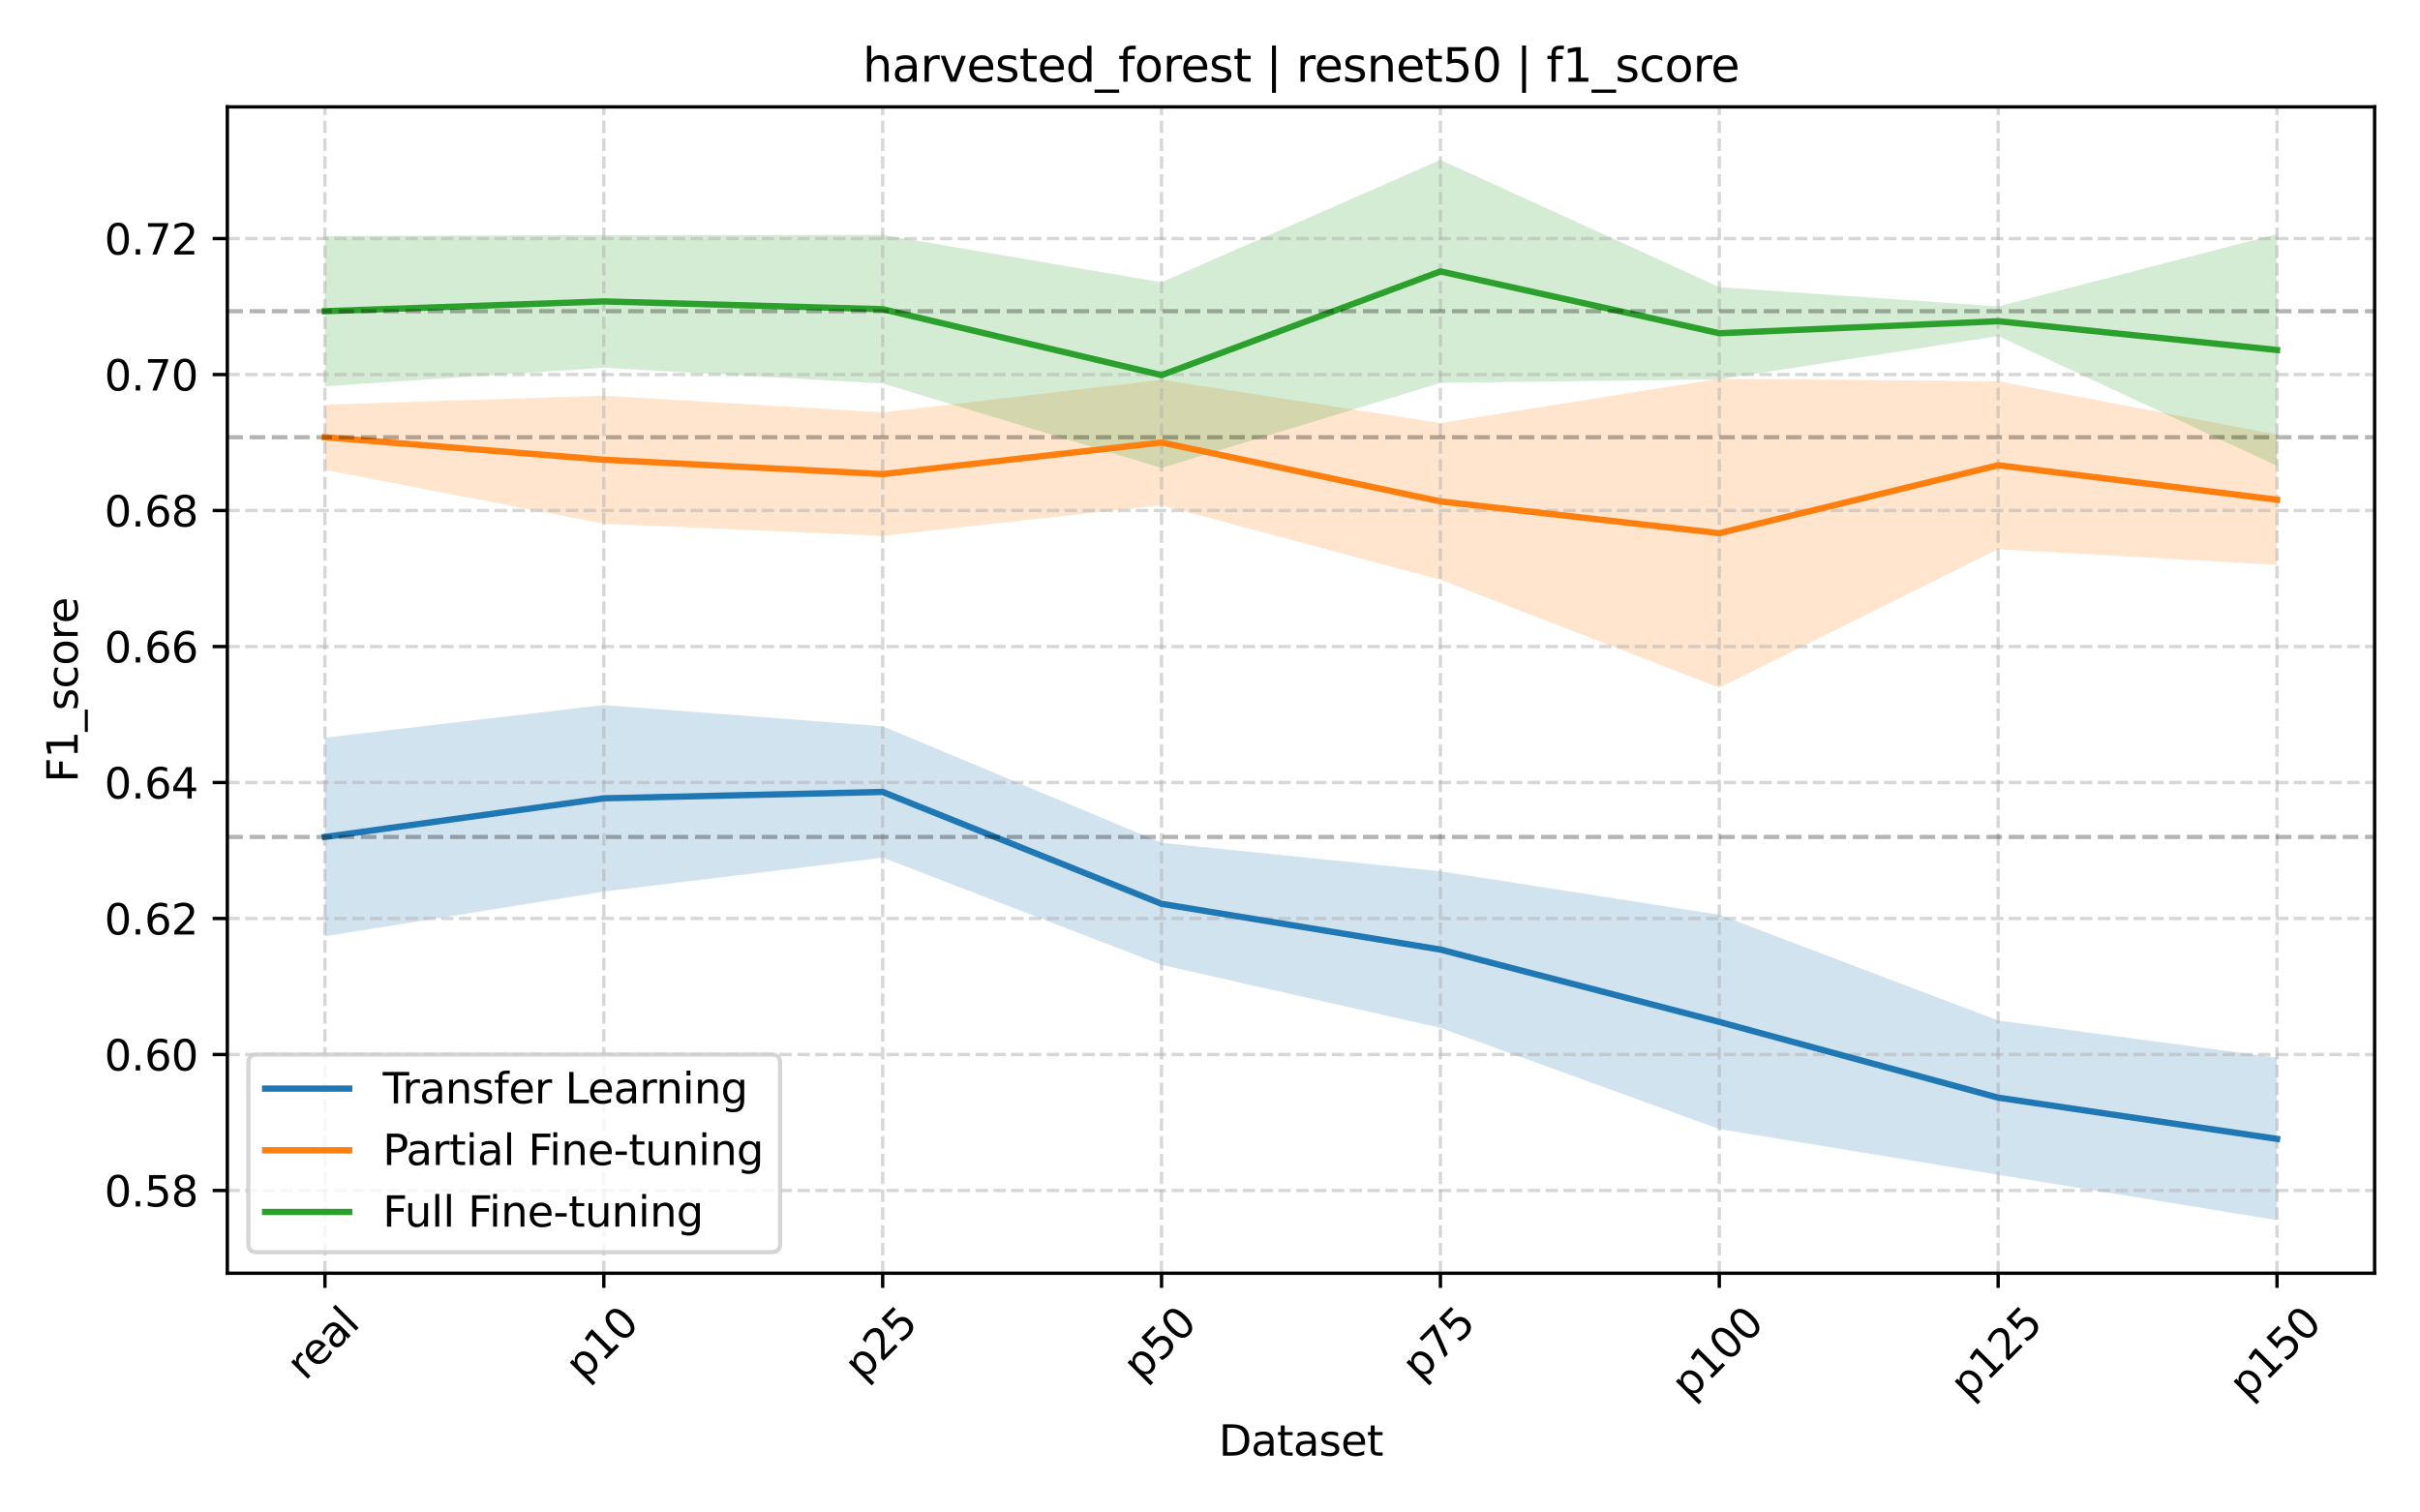 <?xml version="1.0" encoding="utf-8" standalone="no"?>
<!DOCTYPE svg PUBLIC "-//W3C//DTD SVG 1.1//EN"
  "http://www.w3.org/Graphics/SVG/1.1/DTD/svg11.dtd">
<svg xmlns:xlink="http://www.w3.org/1999/xlink" width="576pt" height="360pt" viewBox="0 0 576 360" xmlns="http://www.w3.org/2000/svg" version="1.1">
 <defs>
  <style type="text/css">*{stroke-linejoin: round; stroke-linecap: butt}</style>
 </defs>
 <g id="figure_1">
  <g id="patch_1">
   <path d="M 0 360 
L 576 360 
L 576 0 
L 0 0 
z
" style="fill: #ffffff"/>
  </g>
  <g id="axes_1">
   <g id="patch_2">
    <path d="M 54.11 303.046 
L 565.2 303.046 
L 565.2 25.44 
L 54.11 25.44 
z
" style="fill: #ffffff"/>
   </g>
   <g id="FillBetweenPolyCollection_1">
    <path d="M 77.341 175.579 
L 77.341 222.851 
L 143.717 212.211 
L 210.092 204.128 
L 276.467 229.654 
L 342.843 244.654 
L 409.218 268.74 
L 475.593 279.614 
L 541.969 290.428 
L 541.969 251.738 
L 541.969 251.738 
L 475.593 242.91 
L 409.218 217.733 
L 342.843 207.38 
L 276.467 200.607 
L 210.092 172.87 
L 143.717 167.817 
L 77.341 175.579 
z
" clip-path="url(#pe24f265c55)" style="fill: #1f77b4; fill-opacity: 0.2"/>
   </g>
   <g id="FillBetweenPolyCollection_2">
    <path d="M 77.341 96.315 
L 77.341 111.835 
L 143.717 124.663 
L 210.092 127.541 
L 276.467 120.256 
L 342.843 137.994 
L 409.218 163.694 
L 475.593 130.721 
L 541.969 134.445 
L 541.969 103.434 
L 541.969 103.434 
L 475.593 90.758 
L 409.218 90.133 
L 342.843 100.692 
L 276.467 90.384 
L 210.092 98.156 
L 143.717 94.174 
L 77.341 96.315 
z
" clip-path="url(#pe24f265c55)" style="fill: #ff7f0e; fill-opacity: 0.2"/>
   </g>
   <g id="FillBetweenPolyCollection_3">
    <path d="M 77.341 56.191 
L 77.341 91.948 
L 143.717 87.527 
L 210.092 91.277 
L 276.467 111.387 
L 342.843 91.138 
L 409.218 90.283 
L 475.593 79.987 
L 541.969 110.889 
L 541.969 55.72 
L 541.969 55.72 
L 475.593 72.927 
L 409.218 68.347 
L 342.843 38.058 
L 276.467 67.183 
L 210.092 55.917 
L 143.717 55.959 
L 77.341 56.191 
z
" clip-path="url(#pe24f265c55)" style="fill: #2ca02c; fill-opacity: 0.2"/>
   </g>
   <g id="matplotlib.axis_1">
    <g id="xtick_1">
     <g id="line2d_1">
      <path d="M 77.341 303.046 
L 77.341 25.44 
" clip-path="url(#pe24f265c55)" style="fill: none; stroke-dasharray: 2.96,1.28; stroke-dashoffset: 0; stroke: #b0b0b0; stroke-opacity: 0.5; stroke-width: 0.8"/>
     </g>
     <g id="line2d_2">
      <defs>
       <path id="mc8a5b18cee" d="M 0 0 
L 0 3.5 
" style="stroke: #000000; stroke-width: 0.8"/>
      </defs>
      <g>
       <use xlink:href="#mc8a5b18cee" x="77.341" y="303.046" style="stroke: #000000; stroke-width: 0.8"/>
      </g>
     </g>
     <g id="text_1">
      <!-- real -->
      <g transform="translate(72.594 328.815) rotate(-45) scale(0.1 -0.1)">
       <defs>
        <path id="DejaVuSans-72" d="M 2631 2963 
Q 2534 3019 2420 3045 
Q 2306 3072 2169 3072 
Q 1681 3072 1420 2755 
Q 1159 2438 1159 1844 
L 1159 0 
L 581 0 
L 581 3500 
L 1159 3500 
L 1159 2956 
Q 1341 3275 1631 3429 
Q 1922 3584 2338 3584 
Q 2397 3584 2469 3576 
Q 2541 3569 2628 3553 
L 2631 2963 
z
" transform="scale(0.016)"/>
        <path id="DejaVuSans-65" d="M 3597 1894 
L 3597 1613 
L 953 1613 
Q 991 1019 1311 708 
Q 1631 397 2203 397 
Q 2534 397 2845 478 
Q 3156 559 3463 722 
L 3463 178 
Q 3153 47 2828 -22 
Q 2503 -91 2169 -91 
Q 1331 -91 842 396 
Q 353 884 353 1716 
Q 353 2575 817 3079 
Q 1281 3584 2069 3584 
Q 2775 3584 3186 3129 
Q 3597 2675 3597 1894 
z
M 3022 2063 
Q 3016 2534 2758 2815 
Q 2500 3097 2075 3097 
Q 1594 3097 1305 2825 
Q 1016 2553 972 2059 
L 3022 2063 
z
" transform="scale(0.016)"/>
        <path id="DejaVuSans-61" d="M 2194 1759 
Q 1497 1759 1228 1600 
Q 959 1441 959 1056 
Q 959 750 1161 570 
Q 1363 391 1709 391 
Q 2188 391 2477 730 
Q 2766 1069 2766 1631 
L 2766 1759 
L 2194 1759 
z
M 3341 1997 
L 3341 0 
L 2766 0 
L 2766 531 
Q 2569 213 2275 61 
Q 1981 -91 1556 -91 
Q 1019 -91 701 211 
Q 384 513 384 1019 
Q 384 1609 779 1909 
Q 1175 2209 1959 2209 
L 2766 2209 
L 2766 2266 
Q 2766 2663 2505 2880 
Q 2244 3097 1772 3097 
Q 1472 3097 1187 3025 
Q 903 2953 641 2809 
L 641 3341 
Q 956 3463 1253 3523 
Q 1550 3584 1831 3584 
Q 2591 3584 2966 3190 
Q 3341 2797 3341 1997 
z
" transform="scale(0.016)"/>
        <path id="DejaVuSans-6c" d="M 603 4863 
L 1178 4863 
L 1178 0 
L 603 0 
L 603 4863 
z
" transform="scale(0.016)"/>
       </defs>
       <use xlink:href="#DejaVuSans-72"/>
       <use xlink:href="#DejaVuSans-65" transform="translate(38.863 0)"/>
       <use xlink:href="#DejaVuSans-61" transform="translate(100.387 0)"/>
       <use xlink:href="#DejaVuSans-6c" transform="translate(161.666 0)"/>
      </g>
     </g>
    </g>
    <g id="xtick_2">
     <g id="line2d_3">
      <path d="M 143.717 303.046 
L 143.717 25.44 
" clip-path="url(#pe24f265c55)" style="fill: none; stroke-dasharray: 2.96,1.28; stroke-dashoffset: 0; stroke: #b0b0b0; stroke-opacity: 0.5; stroke-width: 0.8"/>
     </g>
     <g id="line2d_4">
      <g>
       <use xlink:href="#mc8a5b18cee" x="143.717" y="303.046" style="stroke: #000000; stroke-width: 0.8"/>
      </g>
     </g>
     <g id="text_2">
      <!-- p10 -->
      <g transform="translate(138.924 328.906) rotate(-45) scale(0.1 -0.1)">
       <defs>
        <path id="DejaVuSans-70" d="M 1159 525 
L 1159 -1331 
L 581 -1331 
L 581 3500 
L 1159 3500 
L 1159 2969 
Q 1341 3281 1617 3432 
Q 1894 3584 2278 3584 
Q 2916 3584 3314 3078 
Q 3713 2572 3713 1747 
Q 3713 922 3314 415 
Q 2916 -91 2278 -91 
Q 1894 -91 1617 61 
Q 1341 213 1159 525 
z
M 3116 1747 
Q 3116 2381 2855 2742 
Q 2594 3103 2138 3103 
Q 1681 3103 1420 2742 
Q 1159 2381 1159 1747 
Q 1159 1113 1420 752 
Q 1681 391 2138 391 
Q 2594 391 2855 752 
Q 3116 1113 3116 1747 
z
" transform="scale(0.016)"/>
        <path id="DejaVuSans-31" d="M 794 531 
L 1825 531 
L 1825 4091 
L 703 3866 
L 703 4441 
L 1819 4666 
L 2450 4666 
L 2450 531 
L 3481 531 
L 3481 0 
L 794 0 
L 794 531 
z
" transform="scale(0.016)"/>
        <path id="DejaVuSans-30" d="M 2034 4250 
Q 1547 4250 1301 3770 
Q 1056 3291 1056 2328 
Q 1056 1369 1301 889 
Q 1547 409 2034 409 
Q 2525 409 2770 889 
Q 3016 1369 3016 2328 
Q 3016 3291 2770 3770 
Q 2525 4250 2034 4250 
z
M 2034 4750 
Q 2819 4750 3233 4129 
Q 3647 3509 3647 2328 
Q 3647 1150 3233 529 
Q 2819 -91 2034 -91 
Q 1250 -91 836 529 
Q 422 1150 422 2328 
Q 422 3509 836 4129 
Q 1250 4750 2034 4750 
z
" transform="scale(0.016)"/>
       </defs>
       <use xlink:href="#DejaVuSans-70"/>
       <use xlink:href="#DejaVuSans-31" transform="translate(63.477 0)"/>
       <use xlink:href="#DejaVuSans-30" transform="translate(127.1 0)"/>
      </g>
     </g>
    </g>
    <g id="xtick_3">
     <g id="line2d_5">
      <path d="M 210.092 303.046 
L 210.092 25.44 
" clip-path="url(#pe24f265c55)" style="fill: none; stroke-dasharray: 2.96,1.28; stroke-dashoffset: 0; stroke: #b0b0b0; stroke-opacity: 0.5; stroke-width: 0.8"/>
     </g>
     <g id="line2d_6">
      <g>
       <use xlink:href="#mc8a5b18cee" x="210.092" y="303.046" style="stroke: #000000; stroke-width: 0.8"/>
      </g>
     </g>
     <g id="text_3">
      <!-- p25 -->
      <g transform="translate(205.3 328.906) rotate(-45) scale(0.1 -0.1)">
       <defs>
        <path id="DejaVuSans-32" d="M 1228 531 
L 3431 531 
L 3431 0 
L 469 0 
L 469 531 
Q 828 903 1448 1529 
Q 2069 2156 2228 2338 
Q 2531 2678 2651 2914 
Q 2772 3150 2772 3378 
Q 2772 3750 2511 3984 
Q 2250 4219 1831 4219 
Q 1534 4219 1204 4116 
Q 875 4013 500 3803 
L 500 4441 
Q 881 4594 1212 4672 
Q 1544 4750 1819 4750 
Q 2544 4750 2975 4387 
Q 3406 4025 3406 3419 
Q 3406 3131 3298 2873 
Q 3191 2616 2906 2266 
Q 2828 2175 2409 1742 
Q 1991 1309 1228 531 
z
" transform="scale(0.016)"/>
        <path id="DejaVuSans-35" d="M 691 4666 
L 3169 4666 
L 3169 4134 
L 1269 4134 
L 1269 2991 
Q 1406 3038 1543 3061 
Q 1681 3084 1819 3084 
Q 2600 3084 3056 2656 
Q 3513 2228 3513 1497 
Q 3513 744 3044 326 
Q 2575 -91 1722 -91 
Q 1428 -91 1123 -41 
Q 819 9 494 109 
L 494 744 
Q 775 591 1075 516 
Q 1375 441 1709 441 
Q 2250 441 2565 725 
Q 2881 1009 2881 1497 
Q 2881 1984 2565 2268 
Q 2250 2553 1709 2553 
Q 1456 2553 1204 2497 
Q 953 2441 691 2322 
L 691 4666 
z
" transform="scale(0.016)"/>
       </defs>
       <use xlink:href="#DejaVuSans-70"/>
       <use xlink:href="#DejaVuSans-32" transform="translate(63.477 0)"/>
       <use xlink:href="#DejaVuSans-35" transform="translate(127.1 0)"/>
      </g>
     </g>
    </g>
    <g id="xtick_4">
     <g id="line2d_7">
      <path d="M 276.467 303.046 
L 276.467 25.44 
" clip-path="url(#pe24f265c55)" style="fill: none; stroke-dasharray: 2.96,1.28; stroke-dashoffset: 0; stroke: #b0b0b0; stroke-opacity: 0.5; stroke-width: 0.8"/>
     </g>
     <g id="line2d_8">
      <g>
       <use xlink:href="#mc8a5b18cee" x="276.467" y="303.046" style="stroke: #000000; stroke-width: 0.8"/>
      </g>
     </g>
     <g id="text_4">
      <!-- p50 -->
      <g transform="translate(271.675 328.906) rotate(-45) scale(0.1 -0.1)">
       <use xlink:href="#DejaVuSans-70"/>
       <use xlink:href="#DejaVuSans-35" transform="translate(63.477 0)"/>
       <use xlink:href="#DejaVuSans-30" transform="translate(127.1 0)"/>
      </g>
     </g>
    </g>
    <g id="xtick_5">
     <g id="line2d_9">
      <path d="M 342.843 303.046 
L 342.843 25.44 
" clip-path="url(#pe24f265c55)" style="fill: none; stroke-dasharray: 2.96,1.28; stroke-dashoffset: 0; stroke: #b0b0b0; stroke-opacity: 0.5; stroke-width: 0.8"/>
     </g>
     <g id="line2d_10">
      <g>
       <use xlink:href="#mc8a5b18cee" x="342.843" y="303.046" style="stroke: #000000; stroke-width: 0.8"/>
      </g>
     </g>
     <g id="text_5">
      <!-- p75 -->
      <g transform="translate(338.05 328.906) rotate(-45) scale(0.1 -0.1)">
       <defs>
        <path id="DejaVuSans-37" d="M 525 4666 
L 3525 4666 
L 3525 4397 
L 1831 0 
L 1172 0 
L 2766 4134 
L 525 4134 
L 525 4666 
z
" transform="scale(0.016)"/>
       </defs>
       <use xlink:href="#DejaVuSans-70"/>
       <use xlink:href="#DejaVuSans-37" transform="translate(63.477 0)"/>
       <use xlink:href="#DejaVuSans-35" transform="translate(127.1 0)"/>
      </g>
     </g>
    </g>
    <g id="xtick_6">
     <g id="line2d_11">
      <path d="M 409.218 303.046 
L 409.218 25.44 
" clip-path="url(#pe24f265c55)" style="fill: none; stroke-dasharray: 2.96,1.28; stroke-dashoffset: 0; stroke: #b0b0b0; stroke-opacity: 0.5; stroke-width: 0.8"/>
     </g>
     <g id="line2d_12">
      <g>
       <use xlink:href="#mc8a5b18cee" x="409.218" y="303.046" style="stroke: #000000; stroke-width: 0.8"/>
      </g>
     </g>
     <g id="text_6">
      <!-- p100 -->
      <g transform="translate(402.176 333.405) rotate(-45) scale(0.1 -0.1)">
       <use xlink:href="#DejaVuSans-70"/>
       <use xlink:href="#DejaVuSans-31" transform="translate(63.477 0)"/>
       <use xlink:href="#DejaVuSans-30" transform="translate(127.1 0)"/>
       <use xlink:href="#DejaVuSans-30" transform="translate(190.723 0)"/>
      </g>
     </g>
    </g>
    <g id="xtick_7">
     <g id="line2d_13">
      <path d="M 475.593 303.046 
L 475.593 25.44 
" clip-path="url(#pe24f265c55)" style="fill: none; stroke-dasharray: 2.96,1.28; stroke-dashoffset: 0; stroke: #b0b0b0; stroke-opacity: 0.5; stroke-width: 0.8"/>
     </g>
     <g id="line2d_14">
      <g>
       <use xlink:href="#mc8a5b18cee" x="475.593" y="303.046" style="stroke: #000000; stroke-width: 0.8"/>
      </g>
     </g>
     <g id="text_7">
      <!-- p125 -->
      <g transform="translate(468.552 333.405) rotate(-45) scale(0.1 -0.1)">
       <use xlink:href="#DejaVuSans-70"/>
       <use xlink:href="#DejaVuSans-31" transform="translate(63.477 0)"/>
       <use xlink:href="#DejaVuSans-32" transform="translate(127.1 0)"/>
       <use xlink:href="#DejaVuSans-35" transform="translate(190.723 0)"/>
      </g>
     </g>
    </g>
    <g id="xtick_8">
     <g id="line2d_15">
      <path d="M 541.969 303.046 
L 541.969 25.44 
" clip-path="url(#pe24f265c55)" style="fill: none; stroke-dasharray: 2.96,1.28; stroke-dashoffset: 0; stroke: #b0b0b0; stroke-opacity: 0.5; stroke-width: 0.8"/>
     </g>
     <g id="line2d_16">
      <g>
       <use xlink:href="#mc8a5b18cee" x="541.969" y="303.046" style="stroke: #000000; stroke-width: 0.8"/>
      </g>
     </g>
     <g id="text_8">
      <!-- p150 -->
      <g transform="translate(534.927 333.405) rotate(-45) scale(0.1 -0.1)">
       <use xlink:href="#DejaVuSans-70"/>
       <use xlink:href="#DejaVuSans-31" transform="translate(63.477 0)"/>
       <use xlink:href="#DejaVuSans-35" transform="translate(127.1 0)"/>
       <use xlink:href="#DejaVuSans-30" transform="translate(190.723 0)"/>
      </g>
     </g>
    </g>
    <g id="text_9">
     <!-- Dataset -->
     <g transform="translate(290.075 346.474) scale(0.1 -0.1)">
      <defs>
       <path id="DejaVuSans-44" d="M 1259 4147 
L 1259 519 
L 2022 519 
Q 2988 519 3436 956 
Q 3884 1394 3884 2338 
Q 3884 3275 3436 3711 
Q 2988 4147 2022 4147 
L 1259 4147 
z
M 628 4666 
L 1925 4666 
Q 3281 4666 3915 4102 
Q 4550 3538 4550 2338 
Q 4550 1131 3912 565 
Q 3275 0 1925 0 
L 628 0 
L 628 4666 
z
" transform="scale(0.016)"/>
       <path id="DejaVuSans-74" d="M 1172 4494 
L 1172 3500 
L 2356 3500 
L 2356 3053 
L 1172 3053 
L 1172 1153 
Q 1172 725 1289 603 
Q 1406 481 1766 481 
L 2356 481 
L 2356 0 
L 1766 0 
Q 1100 0 847 248 
Q 594 497 594 1153 
L 594 3053 
L 172 3053 
L 172 3500 
L 594 3500 
L 594 4494 
L 1172 4494 
z
" transform="scale(0.016)"/>
       <path id="DejaVuSans-73" d="M 2834 3397 
L 2834 2853 
Q 2591 2978 2328 3040 
Q 2066 3103 1784 3103 
Q 1356 3103 1142 2972 
Q 928 2841 928 2578 
Q 928 2378 1081 2264 
Q 1234 2150 1697 2047 
L 1894 2003 
Q 2506 1872 2764 1633 
Q 3022 1394 3022 966 
Q 3022 478 2636 193 
Q 2250 -91 1575 -91 
Q 1294 -91 989 -36 
Q 684 19 347 128 
L 347 722 
Q 666 556 975 473 
Q 1284 391 1588 391 
Q 1994 391 2212 530 
Q 2431 669 2431 922 
Q 2431 1156 2273 1281 
Q 2116 1406 1581 1522 
L 1381 1569 
Q 847 1681 609 1914 
Q 372 2147 372 2553 
Q 372 3047 722 3315 
Q 1072 3584 1716 3584 
Q 2034 3584 2315 3537 
Q 2597 3491 2834 3397 
z
" transform="scale(0.016)"/>
      </defs>
      <use xlink:href="#DejaVuSans-44"/>
      <use xlink:href="#DejaVuSans-61" transform="translate(77.002 0)"/>
      <use xlink:href="#DejaVuSans-74" transform="translate(138.281 0)"/>
      <use xlink:href="#DejaVuSans-61" transform="translate(177.49 0)"/>
      <use xlink:href="#DejaVuSans-73" transform="translate(238.77 0)"/>
      <use xlink:href="#DejaVuSans-65" transform="translate(290.869 0)"/>
      <use xlink:href="#DejaVuSans-74" transform="translate(352.393 0)"/>
     </g>
    </g>
   </g>
   <g id="matplotlib.axis_2">
    <g id="ytick_1">
     <g id="line2d_17">
      <path d="M 54.11 283.363 
L 565.2 283.363 
" clip-path="url(#pe24f265c55)" style="fill: none; stroke-dasharray: 2.96,1.28; stroke-dashoffset: 0; stroke: #b0b0b0; stroke-opacity: 0.5; stroke-width: 0.8"/>
     </g>
     <g id="line2d_18">
      <defs>
       <path id="mc3070b893e" d="M 0 0 
L -3.5 0 
" style="stroke: #000000; stroke-width: 0.8"/>
      </defs>
      <g>
       <use xlink:href="#mc3070b893e" x="54.11" y="283.363" style="stroke: #000000; stroke-width: 0.8"/>
      </g>
     </g>
     <g id="text_10">
      <!-- 0.58 -->
      <g transform="translate(24.844 287.162) scale(0.1 -0.1)">
       <defs>
        <path id="DejaVuSans-2e" d="M 684 794 
L 1344 794 
L 1344 0 
L 684 0 
L 684 794 
z
" transform="scale(0.016)"/>
        <path id="DejaVuSans-38" d="M 2034 2216 
Q 1584 2216 1326 1975 
Q 1069 1734 1069 1313 
Q 1069 891 1326 650 
Q 1584 409 2034 409 
Q 2484 409 2743 651 
Q 3003 894 3003 1313 
Q 3003 1734 2745 1975 
Q 2488 2216 2034 2216 
z
M 1403 2484 
Q 997 2584 770 2862 
Q 544 3141 544 3541 
Q 544 4100 942 4425 
Q 1341 4750 2034 4750 
Q 2731 4750 3128 4425 
Q 3525 4100 3525 3541 
Q 3525 3141 3298 2862 
Q 3072 2584 2669 2484 
Q 3125 2378 3379 2068 
Q 3634 1759 3634 1313 
Q 3634 634 3220 271 
Q 2806 -91 2034 -91 
Q 1263 -91 848 271 
Q 434 634 434 1313 
Q 434 1759 690 2068 
Q 947 2378 1403 2484 
z
M 1172 3481 
Q 1172 3119 1398 2916 
Q 1625 2713 2034 2713 
Q 2441 2713 2670 2916 
Q 2900 3119 2900 3481 
Q 2900 3844 2670 4047 
Q 2441 4250 2034 4250 
Q 1625 4250 1398 4047 
Q 1172 3844 1172 3481 
z
" transform="scale(0.016)"/>
       </defs>
       <use xlink:href="#DejaVuSans-30"/>
       <use xlink:href="#DejaVuSans-2e" transform="translate(63.623 0)"/>
       <use xlink:href="#DejaVuSans-35" transform="translate(95.41 0)"/>
       <use xlink:href="#DejaVuSans-38" transform="translate(159.033 0)"/>
      </g>
     </g>
    </g>
    <g id="ytick_2">
     <g id="line2d_19">
      <path d="M 54.11 250.994 
L 565.2 250.994 
" clip-path="url(#pe24f265c55)" style="fill: none; stroke-dasharray: 2.96,1.28; stroke-dashoffset: 0; stroke: #b0b0b0; stroke-opacity: 0.5; stroke-width: 0.8"/>
     </g>
     <g id="line2d_20">
      <g>
       <use xlink:href="#mc3070b893e" x="54.11" y="250.994" style="stroke: #000000; stroke-width: 0.8"/>
      </g>
     </g>
     <g id="text_11">
      <!-- 0.60 -->
      <g transform="translate(24.844 254.793) scale(0.1 -0.1)">
       <defs>
        <path id="DejaVuSans-36" d="M 2113 2584 
Q 1688 2584 1439 2293 
Q 1191 2003 1191 1497 
Q 1191 994 1439 701 
Q 1688 409 2113 409 
Q 2538 409 2786 701 
Q 3034 994 3034 1497 
Q 3034 2003 2786 2293 
Q 2538 2584 2113 2584 
z
M 3366 4563 
L 3366 3988 
Q 3128 4100 2886 4159 
Q 2644 4219 2406 4219 
Q 1781 4219 1451 3797 
Q 1122 3375 1075 2522 
Q 1259 2794 1537 2939 
Q 1816 3084 2150 3084 
Q 2853 3084 3261 2657 
Q 3669 2231 3669 1497 
Q 3669 778 3244 343 
Q 2819 -91 2113 -91 
Q 1303 -91 875 529 
Q 447 1150 447 2328 
Q 447 3434 972 4092 
Q 1497 4750 2381 4750 
Q 2619 4750 2861 4703 
Q 3103 4656 3366 4563 
z
" transform="scale(0.016)"/>
       </defs>
       <use xlink:href="#DejaVuSans-30"/>
       <use xlink:href="#DejaVuSans-2e" transform="translate(63.623 0)"/>
       <use xlink:href="#DejaVuSans-36" transform="translate(95.41 0)"/>
       <use xlink:href="#DejaVuSans-30" transform="translate(159.033 0)"/>
      </g>
     </g>
    </g>
    <g id="ytick_3">
     <g id="line2d_21">
      <path d="M 54.11 218.626 
L 565.2 218.626 
" clip-path="url(#pe24f265c55)" style="fill: none; stroke-dasharray: 2.96,1.28; stroke-dashoffset: 0; stroke: #b0b0b0; stroke-opacity: 0.5; stroke-width: 0.8"/>
     </g>
     <g id="line2d_22">
      <g>
       <use xlink:href="#mc3070b893e" x="54.11" y="218.626" style="stroke: #000000; stroke-width: 0.8"/>
      </g>
     </g>
     <g id="text_12">
      <!-- 0.62 -->
      <g transform="translate(24.844 222.425) scale(0.1 -0.1)">
       <use xlink:href="#DejaVuSans-30"/>
       <use xlink:href="#DejaVuSans-2e" transform="translate(63.623 0)"/>
       <use xlink:href="#DejaVuSans-36" transform="translate(95.41 0)"/>
       <use xlink:href="#DejaVuSans-32" transform="translate(159.033 0)"/>
      </g>
     </g>
    </g>
    <g id="ytick_4">
     <g id="line2d_23">
      <path d="M 54.11 186.257 
L 565.2 186.257 
" clip-path="url(#pe24f265c55)" style="fill: none; stroke-dasharray: 2.96,1.28; stroke-dashoffset: 0; stroke: #b0b0b0; stroke-opacity: 0.5; stroke-width: 0.8"/>
     </g>
     <g id="line2d_24">
      <g>
       <use xlink:href="#mc3070b893e" x="54.11" y="186.257" style="stroke: #000000; stroke-width: 0.8"/>
      </g>
     </g>
     <g id="text_13">
      <!-- 0.64 -->
      <g transform="translate(24.844 190.056) scale(0.1 -0.1)">
       <defs>
        <path id="DejaVuSans-34" d="M 2419 4116 
L 825 1625 
L 2419 1625 
L 2419 4116 
z
M 2253 4666 
L 3047 4666 
L 3047 1625 
L 3713 1625 
L 3713 1100 
L 3047 1100 
L 3047 0 
L 2419 0 
L 2419 1100 
L 313 1100 
L 313 1709 
L 2253 4666 
z
" transform="scale(0.016)"/>
       </defs>
       <use xlink:href="#DejaVuSans-30"/>
       <use xlink:href="#DejaVuSans-2e" transform="translate(63.623 0)"/>
       <use xlink:href="#DejaVuSans-36" transform="translate(95.41 0)"/>
       <use xlink:href="#DejaVuSans-34" transform="translate(159.033 0)"/>
      </g>
     </g>
    </g>
    <g id="ytick_5">
     <g id="line2d_25">
      <path d="M 54.11 153.889 
L 565.2 153.889 
" clip-path="url(#pe24f265c55)" style="fill: none; stroke-dasharray: 2.96,1.28; stroke-dashoffset: 0; stroke: #b0b0b0; stroke-opacity: 0.5; stroke-width: 0.8"/>
     </g>
     <g id="line2d_26">
      <g>
       <use xlink:href="#mc3070b893e" x="54.11" y="153.889" style="stroke: #000000; stroke-width: 0.8"/>
      </g>
     </g>
     <g id="text_14">
      <!-- 0.66 -->
      <g transform="translate(24.844 157.688) scale(0.1 -0.1)">
       <use xlink:href="#DejaVuSans-30"/>
       <use xlink:href="#DejaVuSans-2e" transform="translate(63.623 0)"/>
       <use xlink:href="#DejaVuSans-36" transform="translate(95.41 0)"/>
       <use xlink:href="#DejaVuSans-36" transform="translate(159.033 0)"/>
      </g>
     </g>
    </g>
    <g id="ytick_6">
     <g id="line2d_27">
      <path d="M 54.11 121.52 
L 565.2 121.52 
" clip-path="url(#pe24f265c55)" style="fill: none; stroke-dasharray: 2.96,1.28; stroke-dashoffset: 0; stroke: #b0b0b0; stroke-opacity: 0.5; stroke-width: 0.8"/>
     </g>
     <g id="line2d_28">
      <g>
       <use xlink:href="#mc3070b893e" x="54.11" y="121.52" style="stroke: #000000; stroke-width: 0.8"/>
      </g>
     </g>
     <g id="text_15">
      <!-- 0.68 -->
      <g transform="translate(24.844 125.319) scale(0.1 -0.1)">
       <use xlink:href="#DejaVuSans-30"/>
       <use xlink:href="#DejaVuSans-2e" transform="translate(63.623 0)"/>
       <use xlink:href="#DejaVuSans-36" transform="translate(95.41 0)"/>
       <use xlink:href="#DejaVuSans-38" transform="translate(159.033 0)"/>
      </g>
     </g>
    </g>
    <g id="ytick_7">
     <g id="line2d_29">
      <path d="M 54.11 89.152 
L 565.2 89.152 
" clip-path="url(#pe24f265c55)" style="fill: none; stroke-dasharray: 2.96,1.28; stroke-dashoffset: 0; stroke: #b0b0b0; stroke-opacity: 0.5; stroke-width: 0.8"/>
     </g>
     <g id="line2d_30">
      <g>
       <use xlink:href="#mc3070b893e" x="54.11" y="89.152" style="stroke: #000000; stroke-width: 0.8"/>
      </g>
     </g>
     <g id="text_16">
      <!-- 0.70 -->
      <g transform="translate(24.844 92.951) scale(0.1 -0.1)">
       <use xlink:href="#DejaVuSans-30"/>
       <use xlink:href="#DejaVuSans-2e" transform="translate(63.623 0)"/>
       <use xlink:href="#DejaVuSans-37" transform="translate(95.41 0)"/>
       <use xlink:href="#DejaVuSans-30" transform="translate(159.033 0)"/>
      </g>
     </g>
    </g>
    <g id="ytick_8">
     <g id="line2d_31">
      <path d="M 54.11 56.783 
L 565.2 56.783 
" clip-path="url(#pe24f265c55)" style="fill: none; stroke-dasharray: 2.96,1.28; stroke-dashoffset: 0; stroke: #b0b0b0; stroke-opacity: 0.5; stroke-width: 0.8"/>
     </g>
     <g id="line2d_32">
      <g>
       <use xlink:href="#mc3070b893e" x="54.11" y="56.783" style="stroke: #000000; stroke-width: 0.8"/>
      </g>
     </g>
     <g id="text_17">
      <!-- 0.72 -->
      <g transform="translate(24.844 60.582) scale(0.1 -0.1)">
       <use xlink:href="#DejaVuSans-30"/>
       <use xlink:href="#DejaVuSans-2e" transform="translate(63.623 0)"/>
       <use xlink:href="#DejaVuSans-37" transform="translate(95.41 0)"/>
       <use xlink:href="#DejaVuSans-32" transform="translate(159.033 0)"/>
      </g>
     </g>
    </g>
    <g id="text_18">
     <!-- F1_score -->
     <g transform="translate(18.487 186.233) rotate(-90) scale(0.1 -0.1)">
      <defs>
       <path id="DejaVuSans-46" d="M 628 4666 
L 3309 4666 
L 3309 4134 
L 1259 4134 
L 1259 2759 
L 3109 2759 
L 3109 2228 
L 1259 2228 
L 1259 0 
L 628 0 
L 628 4666 
z
" transform="scale(0.016)"/>
       <path id="DejaVuSans-5f" d="M 3263 -1063 
L 3263 -1509 
L -63 -1509 
L -63 -1063 
L 3263 -1063 
z
" transform="scale(0.016)"/>
       <path id="DejaVuSans-63" d="M 3122 3366 
L 3122 2828 
Q 2878 2963 2633 3030 
Q 2388 3097 2138 3097 
Q 1578 3097 1268 2742 
Q 959 2388 959 1747 
Q 959 1106 1268 751 
Q 1578 397 2138 397 
Q 2388 397 2633 464 
Q 2878 531 3122 666 
L 3122 134 
Q 2881 22 2623 -34 
Q 2366 -91 2075 -91 
Q 1284 -91 818 406 
Q 353 903 353 1747 
Q 353 2603 823 3093 
Q 1294 3584 2113 3584 
Q 2378 3584 2631 3529 
Q 2884 3475 3122 3366 
z
" transform="scale(0.016)"/>
       <path id="DejaVuSans-6f" d="M 1959 3097 
Q 1497 3097 1228 2736 
Q 959 2375 959 1747 
Q 959 1119 1226 758 
Q 1494 397 1959 397 
Q 2419 397 2687 759 
Q 2956 1122 2956 1747 
Q 2956 2369 2687 2733 
Q 2419 3097 1959 3097 
z
M 1959 3584 
Q 2709 3584 3137 3096 
Q 3566 2609 3566 1747 
Q 3566 888 3137 398 
Q 2709 -91 1959 -91 
Q 1206 -91 779 398 
Q 353 888 353 1747 
Q 353 2609 779 3096 
Q 1206 3584 1959 3584 
z
" transform="scale(0.016)"/>
      </defs>
      <use xlink:href="#DejaVuSans-46"/>
      <use xlink:href="#DejaVuSans-31" transform="translate(57.52 0)"/>
      <use xlink:href="#DejaVuSans-5f" transform="translate(121.143 0)"/>
      <use xlink:href="#DejaVuSans-73" transform="translate(171.143 0)"/>
      <use xlink:href="#DejaVuSans-63" transform="translate(223.242 0)"/>
      <use xlink:href="#DejaVuSans-6f" transform="translate(278.223 0)"/>
      <use xlink:href="#DejaVuSans-72" transform="translate(339.404 0)"/>
      <use xlink:href="#DejaVuSans-65" transform="translate(378.268 0)"/>
     </g>
    </g>
   </g>
   <g id="line2d_33">
    <path d="M 77.341 199.215 
L 143.717 190.014 
L 210.092 188.499 
L 276.467 215.131 
L 342.843 226.017 
L 409.218 243.237 
L 475.593 261.262 
L 541.969 271.083 
" clip-path="url(#pe24f265c55)" style="fill: none; stroke: #1f77b4; stroke-width: 1.5; stroke-linecap: square"/>
   </g>
   <g id="line2d_34">
    <path d="M 54.11 199.215 
L 565.2 199.215 
" clip-path="url(#pe24f265c55)" style="fill: none; stroke-dasharray: 3.7,1.6; stroke-dashoffset: 0; stroke: #000000; stroke-opacity: 0.3"/>
   </g>
   <g id="line2d_35">
    <path d="M 77.341 104.075 
L 143.717 109.419 
L 210.092 112.849 
L 276.467 105.32 
L 342.843 119.343 
L 409.218 126.914 
L 475.593 110.739 
L 541.969 118.939 
" clip-path="url(#pe24f265c55)" style="fill: none; stroke: #ff7f0e; stroke-width: 1.5; stroke-linecap: square"/>
   </g>
   <g id="line2d_36">
    <path d="M 54.11 104.075 
L 565.2 104.075 
" clip-path="url(#pe24f265c55)" style="fill: none; stroke-dasharray: 3.7,1.6; stroke-dashoffset: 0; stroke: #000000; stroke-opacity: 0.3"/>
   </g>
   <g id="line2d_37">
    <path d="M 77.341 74.07 
L 143.717 71.743 
L 210.092 73.597 
L 276.467 89.285 
L 342.843 64.598 
L 409.218 79.315 
L 475.593 76.457 
L 541.969 83.305 
" clip-path="url(#pe24f265c55)" style="fill: none; stroke: #2ca02c; stroke-width: 1.5; stroke-linecap: square"/>
   </g>
   <g id="line2d_38">
    <path d="M 54.11 74.07 
L 565.2 74.07 
" clip-path="url(#pe24f265c55)" style="fill: none; stroke-dasharray: 3.7,1.6; stroke-dashoffset: 0; stroke: #000000; stroke-opacity: 0.3"/>
   </g>
   <g id="patch_3">
    <path d="M 54.11 303.046 
L 54.11 25.44 
" style="fill: none; stroke: #000000; stroke-width: 0.8; stroke-linejoin: miter; stroke-linecap: square"/>
   </g>
   <g id="patch_4">
    <path d="M 565.2 303.046 
L 565.2 25.44 
" style="fill: none; stroke: #000000; stroke-width: 0.8; stroke-linejoin: miter; stroke-linecap: square"/>
   </g>
   <g id="patch_5">
    <path d="M 54.11 303.046 
L 565.2 303.046 
" style="fill: none; stroke: #000000; stroke-width: 0.8; stroke-linejoin: miter; stroke-linecap: square"/>
   </g>
   <g id="patch_6">
    <path d="M 54.11 25.44 
L 565.2 25.44 
" style="fill: none; stroke: #000000; stroke-width: 0.8; stroke-linejoin: miter; stroke-linecap: square"/>
   </g>
   <g id="text_19">
    <!-- harvested_forest | resnet50 | f1_score -->
    <g transform="translate(205.336 19.44) scale(0.11 -0.11)">
     <defs>
      <path id="DejaVuSans-68" d="M 3513 2113 
L 3513 0 
L 2938 0 
L 2938 2094 
Q 2938 2591 2744 2837 
Q 2550 3084 2163 3084 
Q 1697 3084 1428 2787 
Q 1159 2491 1159 1978 
L 1159 0 
L 581 0 
L 581 4863 
L 1159 4863 
L 1159 2956 
Q 1366 3272 1645 3428 
Q 1925 3584 2291 3584 
Q 2894 3584 3203 3211 
Q 3513 2838 3513 2113 
z
" transform="scale(0.016)"/>
      <path id="DejaVuSans-76" d="M 191 3500 
L 800 3500 
L 1894 563 
L 2988 3500 
L 3597 3500 
L 2284 0 
L 1503 0 
L 191 3500 
z
" transform="scale(0.016)"/>
      <path id="DejaVuSans-64" d="M 2906 2969 
L 2906 4863 
L 3481 4863 
L 3481 0 
L 2906 0 
L 2906 525 
Q 2725 213 2448 61 
Q 2172 -91 1784 -91 
Q 1150 -91 751 415 
Q 353 922 353 1747 
Q 353 2572 751 3078 
Q 1150 3584 1784 3584 
Q 2172 3584 2448 3432 
Q 2725 3281 2906 2969 
z
M 947 1747 
Q 947 1113 1208 752 
Q 1469 391 1925 391 
Q 2381 391 2643 752 
Q 2906 1113 2906 1747 
Q 2906 2381 2643 2742 
Q 2381 3103 1925 3103 
Q 1469 3103 1208 2742 
Q 947 2381 947 1747 
z
" transform="scale(0.016)"/>
      <path id="DejaVuSans-66" d="M 2375 4863 
L 2375 4384 
L 1825 4384 
Q 1516 4384 1395 4259 
Q 1275 4134 1275 3809 
L 1275 3500 
L 2222 3500 
L 2222 3053 
L 1275 3053 
L 1275 0 
L 697 0 
L 697 3053 
L 147 3053 
L 147 3500 
L 697 3500 
L 697 3744 
Q 697 4328 969 4595 
Q 1241 4863 1831 4863 
L 2375 4863 
z
" transform="scale(0.016)"/>
      <path id="DejaVuSans-20" transform="scale(0.016)"/>
      <path id="DejaVuSans-7c" d="M 1344 4891 
L 1344 -1509 
L 813 -1509 
L 813 4891 
L 1344 4891 
z
" transform="scale(0.016)"/>
      <path id="DejaVuSans-6e" d="M 3513 2113 
L 3513 0 
L 2938 0 
L 2938 2094 
Q 2938 2591 2744 2837 
Q 2550 3084 2163 3084 
Q 1697 3084 1428 2787 
Q 1159 2491 1159 1978 
L 1159 0 
L 581 0 
L 581 3500 
L 1159 3500 
L 1159 2956 
Q 1366 3272 1645 3428 
Q 1925 3584 2291 3584 
Q 2894 3584 3203 3211 
Q 3513 2838 3513 2113 
z
" transform="scale(0.016)"/>
     </defs>
     <use xlink:href="#DejaVuSans-68"/>
     <use xlink:href="#DejaVuSans-61" transform="translate(63.379 0)"/>
     <use xlink:href="#DejaVuSans-72" transform="translate(124.658 0)"/>
     <use xlink:href="#DejaVuSans-76" transform="translate(165.771 0)"/>
     <use xlink:href="#DejaVuSans-65" transform="translate(224.951 0)"/>
     <use xlink:href="#DejaVuSans-73" transform="translate(286.475 0)"/>
     <use xlink:href="#DejaVuSans-74" transform="translate(338.574 0)"/>
     <use xlink:href="#DejaVuSans-65" transform="translate(377.783 0)"/>
     <use xlink:href="#DejaVuSans-64" transform="translate(439.307 0)"/>
     <use xlink:href="#DejaVuSans-5f" transform="translate(502.783 0)"/>
     <use xlink:href="#DejaVuSans-66" transform="translate(552.783 0)"/>
     <use xlink:href="#DejaVuSans-6f" transform="translate(587.988 0)"/>
     <use xlink:href="#DejaVuSans-72" transform="translate(649.17 0)"/>
     <use xlink:href="#DejaVuSans-65" transform="translate(688.033 0)"/>
     <use xlink:href="#DejaVuSans-73" transform="translate(749.557 0)"/>
     <use xlink:href="#DejaVuSans-74" transform="translate(801.656 0)"/>
     <use xlink:href="#DejaVuSans-20" transform="translate(840.865 0)"/>
     <use xlink:href="#DejaVuSans-7c" transform="translate(872.652 0)"/>
     <use xlink:href="#DejaVuSans-20" transform="translate(906.344 0)"/>
     <use xlink:href="#DejaVuSans-72" transform="translate(938.131 0)"/>
     <use xlink:href="#DejaVuSans-65" transform="translate(976.994 0)"/>
     <use xlink:href="#DejaVuSans-73" transform="translate(1038.518 0)"/>
     <use xlink:href="#DejaVuSans-6e" transform="translate(1090.617 0)"/>
     <use xlink:href="#DejaVuSans-65" transform="translate(1153.996 0)"/>
     <use xlink:href="#DejaVuSans-74" transform="translate(1215.52 0)"/>
     <use xlink:href="#DejaVuSans-35" transform="translate(1254.729 0)"/>
     <use xlink:href="#DejaVuSans-30" transform="translate(1318.352 0)"/>
     <use xlink:href="#DejaVuSans-20" transform="translate(1381.975 0)"/>
     <use xlink:href="#DejaVuSans-7c" transform="translate(1413.762 0)"/>
     <use xlink:href="#DejaVuSans-20" transform="translate(1447.453 0)"/>
     <use xlink:href="#DejaVuSans-66" transform="translate(1479.24 0)"/>
     <use xlink:href="#DejaVuSans-31" transform="translate(1514.445 0)"/>
     <use xlink:href="#DejaVuSans-5f" transform="translate(1578.068 0)"/>
     <use xlink:href="#DejaVuSans-73" transform="translate(1628.068 0)"/>
     <use xlink:href="#DejaVuSans-63" transform="translate(1680.168 0)"/>
     <use xlink:href="#DejaVuSans-6f" transform="translate(1735.148 0)"/>
     <use xlink:href="#DejaVuSans-72" transform="translate(1796.33 0)"/>
     <use xlink:href="#DejaVuSans-65" transform="translate(1835.193 0)"/>
    </g>
   </g>
   <g id="legend_1">
    <g id="patch_7">
     <path d="M 61.11 298.046 
L 183.674 298.046 
Q 185.674 298.046 185.674 296.046 
L 185.674 253.012 
Q 185.674 251.012 183.674 251.012 
L 61.11 251.012 
Q 59.11 251.012 59.11 253.012 
L 59.11 296.046 
Q 59.11 298.046 61.11 298.046 
z
" style="fill: #ffffff; opacity: 0.8; stroke: #cccccc; stroke-linejoin: miter"/>
    </g>
    <g id="line2d_39">
     <path d="M 63.11 259.11 
L 73.11 259.11 
L 83.11 259.11 
" style="fill: none; stroke: #1f77b4; stroke-width: 1.5; stroke-linecap: square"/>
    </g>
    <g id="text_20">
     <!-- Transfer Learning -->
     <g transform="translate(91.11 262.61) scale(0.1 -0.1)">
      <defs>
       <path id="DejaVuSans-54" d="M -19 4666 
L 3928 4666 
L 3928 4134 
L 2272 4134 
L 2272 0 
L 1638 0 
L 1638 4134 
L -19 4134 
L -19 4666 
z
" transform="scale(0.016)"/>
       <path id="DejaVuSans-4c" d="M 628 4666 
L 1259 4666 
L 1259 531 
L 3531 531 
L 3531 0 
L 628 0 
L 628 4666 
z
" transform="scale(0.016)"/>
       <path id="DejaVuSans-69" d="M 603 3500 
L 1178 3500 
L 1178 0 
L 603 0 
L 603 3500 
z
M 603 4863 
L 1178 4863 
L 1178 4134 
L 603 4134 
L 603 4863 
z
" transform="scale(0.016)"/>
       <path id="DejaVuSans-67" d="M 2906 1791 
Q 2906 2416 2648 2759 
Q 2391 3103 1925 3103 
Q 1463 3103 1205 2759 
Q 947 2416 947 1791 
Q 947 1169 1205 825 
Q 1463 481 1925 481 
Q 2391 481 2648 825 
Q 2906 1169 2906 1791 
z
M 3481 434 
Q 3481 -459 3084 -895 
Q 2688 -1331 1869 -1331 
Q 1566 -1331 1297 -1286 
Q 1028 -1241 775 -1147 
L 775 -588 
Q 1028 -725 1275 -790 
Q 1522 -856 1778 -856 
Q 2344 -856 2625 -561 
Q 2906 -266 2906 331 
L 2906 616 
Q 2728 306 2450 153 
Q 2172 0 1784 0 
Q 1141 0 747 490 
Q 353 981 353 1791 
Q 353 2603 747 3093 
Q 1141 3584 1784 3584 
Q 2172 3584 2450 3431 
Q 2728 3278 2906 2969 
L 2906 3500 
L 3481 3500 
L 3481 434 
z
" transform="scale(0.016)"/>
      </defs>
      <use xlink:href="#DejaVuSans-54"/>
      <use xlink:href="#DejaVuSans-72" transform="translate(46.334 0)"/>
      <use xlink:href="#DejaVuSans-61" transform="translate(87.447 0)"/>
      <use xlink:href="#DejaVuSans-6e" transform="translate(148.727 0)"/>
      <use xlink:href="#DejaVuSans-73" transform="translate(212.105 0)"/>
      <use xlink:href="#DejaVuSans-66" transform="translate(264.205 0)"/>
      <use xlink:href="#DejaVuSans-65" transform="translate(299.41 0)"/>
      <use xlink:href="#DejaVuSans-72" transform="translate(360.934 0)"/>
      <use xlink:href="#DejaVuSans-20" transform="translate(402.047 0)"/>
      <use xlink:href="#DejaVuSans-4c" transform="translate(433.834 0)"/>
      <use xlink:href="#DejaVuSans-65" transform="translate(487.797 0)"/>
      <use xlink:href="#DejaVuSans-61" transform="translate(549.32 0)"/>
      <use xlink:href="#DejaVuSans-72" transform="translate(610.6 0)"/>
      <use xlink:href="#DejaVuSans-6e" transform="translate(649.963 0)"/>
      <use xlink:href="#DejaVuSans-69" transform="translate(713.342 0)"/>
      <use xlink:href="#DejaVuSans-6e" transform="translate(741.125 0)"/>
      <use xlink:href="#DejaVuSans-67" transform="translate(804.504 0)"/>
     </g>
    </g>
    <g id="line2d_40">
     <path d="M 63.11 273.788 
L 73.11 273.788 
L 83.11 273.788 
" style="fill: none; stroke: #ff7f0e; stroke-width: 1.5; stroke-linecap: square"/>
    </g>
    <g id="text_21">
     <!-- Partial Fine-tuning -->
     <g transform="translate(91.11 277.288) scale(0.1 -0.1)">
      <defs>
       <path id="DejaVuSans-50" d="M 1259 4147 
L 1259 2394 
L 2053 2394 
Q 2494 2394 2734 2622 
Q 2975 2850 2975 3272 
Q 2975 3691 2734 3919 
Q 2494 4147 2053 4147 
L 1259 4147 
z
M 628 4666 
L 2053 4666 
Q 2838 4666 3239 4311 
Q 3641 3956 3641 3272 
Q 3641 2581 3239 2228 
Q 2838 1875 2053 1875 
L 1259 1875 
L 1259 0 
L 628 0 
L 628 4666 
z
" transform="scale(0.016)"/>
       <path id="DejaVuSans-2d" d="M 313 2009 
L 1997 2009 
L 1997 1497 
L 313 1497 
L 313 2009 
z
" transform="scale(0.016)"/>
       <path id="DejaVuSans-75" d="M 544 1381 
L 544 3500 
L 1119 3500 
L 1119 1403 
Q 1119 906 1312 657 
Q 1506 409 1894 409 
Q 2359 409 2629 706 
Q 2900 1003 2900 1516 
L 2900 3500 
L 3475 3500 
L 3475 0 
L 2900 0 
L 2900 538 
Q 2691 219 2414 64 
Q 2138 -91 1772 -91 
Q 1169 -91 856 284 
Q 544 659 544 1381 
z
M 1991 3584 
L 1991 3584 
z
" transform="scale(0.016)"/>
      </defs>
      <use xlink:href="#DejaVuSans-50"/>
      <use xlink:href="#DejaVuSans-61" transform="translate(55.803 0)"/>
      <use xlink:href="#DejaVuSans-72" transform="translate(117.082 0)"/>
      <use xlink:href="#DejaVuSans-74" transform="translate(158.195 0)"/>
      <use xlink:href="#DejaVuSans-69" transform="translate(197.404 0)"/>
      <use xlink:href="#DejaVuSans-61" transform="translate(225.188 0)"/>
      <use xlink:href="#DejaVuSans-6c" transform="translate(286.467 0)"/>
      <use xlink:href="#DejaVuSans-20" transform="translate(314.25 0)"/>
      <use xlink:href="#DejaVuSans-46" transform="translate(346.037 0)"/>
      <use xlink:href="#DejaVuSans-69" transform="translate(396.307 0)"/>
      <use xlink:href="#DejaVuSans-6e" transform="translate(424.09 0)"/>
      <use xlink:href="#DejaVuSans-65" transform="translate(487.469 0)"/>
      <use xlink:href="#DejaVuSans-2d" transform="translate(548.992 0)"/>
      <use xlink:href="#DejaVuSans-74" transform="translate(585.076 0)"/>
      <use xlink:href="#DejaVuSans-75" transform="translate(624.285 0)"/>
      <use xlink:href="#DejaVuSans-6e" transform="translate(687.664 0)"/>
      <use xlink:href="#DejaVuSans-69" transform="translate(751.043 0)"/>
      <use xlink:href="#DejaVuSans-6e" transform="translate(778.826 0)"/>
      <use xlink:href="#DejaVuSans-67" transform="translate(842.205 0)"/>
     </g>
    </g>
    <g id="line2d_41">
     <path d="M 63.11 288.466 
L 73.11 288.466 
L 83.11 288.466 
" style="fill: none; stroke: #2ca02c; stroke-width: 1.5; stroke-linecap: square"/>
    </g>
    <g id="text_22">
     <!-- Full Fine-tuning -->
     <g transform="translate(91.11 291.966) scale(0.1 -0.1)">
      <use xlink:href="#DejaVuSans-46"/>
      <use xlink:href="#DejaVuSans-75" transform="translate(52.02 0)"/>
      <use xlink:href="#DejaVuSans-6c" transform="translate(115.398 0)"/>
      <use xlink:href="#DejaVuSans-6c" transform="translate(143.182 0)"/>
      <use xlink:href="#DejaVuSans-20" transform="translate(170.965 0)"/>
      <use xlink:href="#DejaVuSans-46" transform="translate(202.752 0)"/>
      <use xlink:href="#DejaVuSans-69" transform="translate(253.021 0)"/>
      <use xlink:href="#DejaVuSans-6e" transform="translate(280.805 0)"/>
      <use xlink:href="#DejaVuSans-65" transform="translate(344.184 0)"/>
      <use xlink:href="#DejaVuSans-2d" transform="translate(405.707 0)"/>
      <use xlink:href="#DejaVuSans-74" transform="translate(441.791 0)"/>
      <use xlink:href="#DejaVuSans-75" transform="translate(481 0)"/>
      <use xlink:href="#DejaVuSans-6e" transform="translate(544.379 0)"/>
      <use xlink:href="#DejaVuSans-69" transform="translate(607.758 0)"/>
      <use xlink:href="#DejaVuSans-6e" transform="translate(635.541 0)"/>
      <use xlink:href="#DejaVuSans-67" transform="translate(698.92 0)"/>
     </g>
    </g>
   </g>
  </g>
 </g>
 <defs>
  <clipPath id="pe24f265c55">
   <rect x="54.11" y="25.44" width="511.09" height="277.606"/>
  </clipPath>
 </defs>
</svg>
